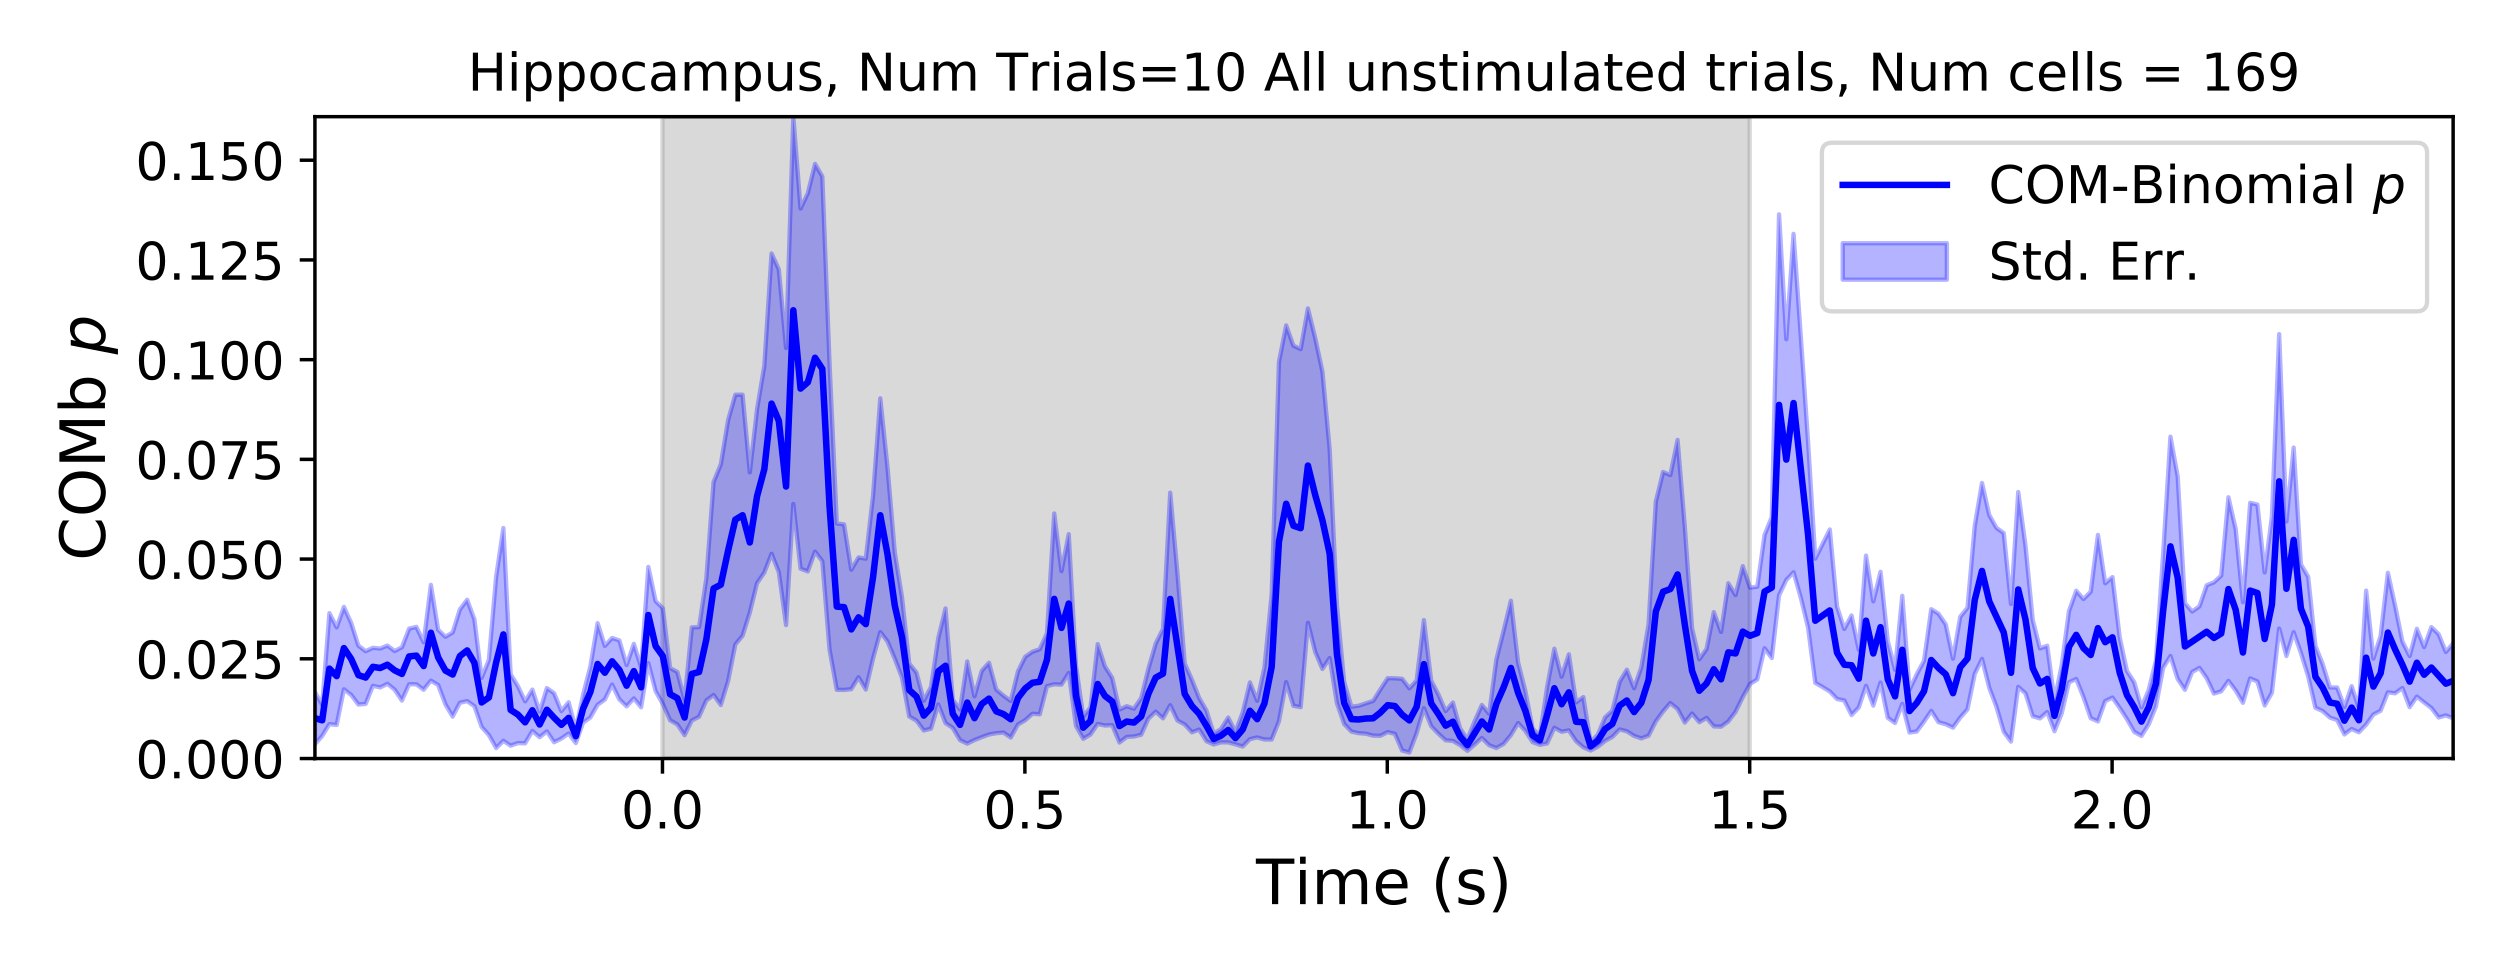 <?xml version="1.0" encoding="utf-8" standalone="no"?>
<!DOCTYPE svg PUBLIC "-//W3C//DTD SVG 1.1//EN"
  "http://www.w3.org/Graphics/SVG/1.1/DTD/svg11.dtd">
<!-- Created with matplotlib (https://matplotlib.org/) -->
<svg height="223.2pt" version="1.1" viewBox="0 0 576 223.2" width="576pt" xmlns="http://www.w3.org/2000/svg" xmlns:xlink="http://www.w3.org/1999/xlink">
 <defs>
  <style type="text/css">
*{stroke-linecap:butt;stroke-linejoin:round;}
  </style>
 </defs>
 <g id="figure_1">
  <g id="patch_1">
   <path d="M 0 223.2 
L 576 223.2 
L 576 0 
L 0 0 
z
" style="fill:#ffffff;"/>
  </g>
  <g id="axes_1">
   <g id="patch_2">
    <path d="M 72.56 174.76 
L 565.2 174.76 
L 565.2 26.88 
L 72.56 26.88 
z
" style="fill:#ffffff;"/>
   </g>
   <g id="PolyCollection_1">
    <defs>
     <path d="M 152.635 -48.44 
L 152.635 -196.32 
L 403.13 -196.32 
L 403.13 -48.44 
L 403.13 -48.44 
L 152.635 -48.44 
z
" id="mc215cdbb36" style="stroke:#808080;stroke-opacity:0.3;"/>
    </defs>
    <g clip-path="url(#p34d5d2aa9d)">
     <use style="fill:#808080;fill-opacity:0.3;stroke:#808080;stroke-opacity:0.3;" x="0" xlink:href="#mc215cdbb36" y="223.2"/>
    </g>
   </g>
   <g id="PolyCollection_2">
    <defs>
     <path d="M 72.56 -63.72 
L 72.56 -51.747 
L 74.23 -53.624 
L 75.9 -56.356 
L 77.57 -56.185 
L 79.24 -64.385 
L 80.91 -63.084 
L 82.58 -60.868 
L 84.25 -61.027 
L 85.92 -65.186 
L 87.59 -64.813 
L 89.26 -65.647 
L 90.93 -64.296 
L 92.6 -61.791 
L 94.27 -65.544 
L 95.94 -65.523 
L 97.609 -64.284 
L 99.279 -66.377 
L 100.949 -65.377 
L 102.619 -60.923 
L 104.289 -58.096 
L 105.959 -61.286 
L 107.629 -61.66 
L 109.299 -60.496 
L 110.969 -55.703 
L 112.639 -53.836 
L 114.309 -50.852 
L 115.979 -52.511 
L 117.649 -51.395 
L 119.319 -51.994 
L 120.989 -51.937 
L 122.659 -54.79 
L 124.329 -53.349 
L 125.999 -54.673 
L 127.669 -52.188 
L 129.339 -53.037 
L 131.009 -54.201 
L 132.679 -52.008 
L 134.349 -56.702 
L 136.019 -57.891 
L 137.689 -60.813 
L 139.359 -62.027 
L 141.029 -65.468 
L 142.699 -62.058 
L 144.369 -60.449 
L 146.039 -62.287 
L 147.708 -60.249 
L 149.378 -70.419 
L 151.048 -63.975 
L 152.718 -61.006 
L 154.388 -57.247 
L 156.058 -56.295 
L 157.728 -53.81 
L 159.398 -57.193 
L 161.068 -58.061 
L 162.738 -61.82 
L 164.408 -63.069 
L 166.078 -60.769 
L 167.748 -66.232 
L 169.418 -74.707 
L 171.088 -76.724 
L 172.758 -82.05 
L 174.428 -88.84 
L 176.098 -91.257 
L 177.768 -95.608 
L 179.438 -91.358 
L 181.108 -79.188 
L 182.778 -107.093 
L 184.448 -92.182 
L 186.118 -91.543 
L 187.788 -96.096 
L 189.458 -93.89 
L 191.128 -73.514 
L 192.798 -64.268 
L 194.468 -64.237 
L 196.137 -64.425 
L 197.807 -67.155 
L 199.477 -64.328 
L 201.147 -71.444 
L 202.817 -77.553 
L 204.487 -75.395 
L 206.157 -71.424 
L 207.827 -67.057 
L 209.497 -58.112 
L 211.167 -57.164 
L 212.837 -54.895 
L 214.507 -55.318 
L 216.177 -60.886 
L 217.847 -56.602 
L 219.517 -55.498 
L 221.187 -52.667 
L 222.857 -51.869 
L 224.527 -52.697 
L 226.197 -53.358 
L 227.867 -53.963 
L 229.537 -54.276 
L 231.207 -54.409 
L 232.877 -53.275 
L 234.547 -56.273 
L 236.217 -57.275 
L 237.887 -58.754 
L 239.557 -58.623 
L 241.227 -65.111 
L 242.897 -65.539 
L 244.567 -65.454 
L 246.236 -68.141 
L 247.906 -55.943 
L 249.576 -52.98 
L 251.246 -53.974 
L 252.916 -56.404 
L 254.586 -56.039 
L 256.256 -56.128 
L 257.926 -52.119 
L 259.596 -53.415 
L 261.266 -53.515 
L 262.936 -53.916 
L 264.606 -57.633 
L 266.276 -59.231 
L 267.946 -57.694 
L 269.616 -60.714 
L 271.286 -57.192 
L 272.956 -56.275 
L 274.626 -54.482 
L 276.296 -55.099 
L 277.966 -52.425 
L 279.636 -51.678 
L 281.306 -52.162 
L 282.976 -52.152 
L 284.646 -51.71 
L 286.316 -51.208 
L 287.986 -52.904 
L 289.656 -53.285 
L 291.326 -52.825 
L 292.996 -52.816 
L 294.665 -57.003 
L 296.335 -66.028 
L 298.005 -60.583 
L 299.675 -60.255 
L 301.345 -79.713 
L 303.015 -73.007 
L 304.685 -69.076 
L 306.355 -71.577 
L 308.025 -61.197 
L 309.695 -56.388 
L 311.365 -54.644 
L 313.035 -54.271 
L 314.705 -54.148 
L 316.375 -53.704 
L 318.045 -53.673 
L 319.715 -54.522 
L 321.385 -54.119 
L 323.055 -50.268 
L 324.725 -49.832 
L 326.395 -54.266 
L 328.065 -60.03 
L 329.735 -55.891 
L 331.405 -54.155 
L 333.075 -52.637 
L 334.745 -52.492 
L 336.415 -51.512 
L 338.085 -50.205 
L 339.755 -51.634 
L 341.425 -53.172 
L 343.095 -51.503 
L 344.764 -50.855 
L 346.434 -51.796 
L 348.104 -53.81 
L 349.774 -56.596 
L 351.444 -54.81 
L 353.114 -52.209 
L 354.784 -51.587 
L 356.454 -51.91 
L 358.124 -55.524 
L 359.794 -54.61 
L 361.464 -54.915 
L 363.134 -52.429 
L 364.804 -51.007 
L 366.474 -50.274 
L 368.144 -51.155 
L 369.814 -52.501 
L 371.484 -53.404 
L 373.154 -55.136 
L 374.824 -54.709 
L 376.494 -53.641 
L 378.164 -53.079 
L 379.834 -53.686 
L 381.504 -56.997 
L 383.174 -59.288 
L 384.844 -61.215 
L 386.514 -59.842 
L 388.184 -56.728 
L 389.854 -58.795 
L 391.524 -56.815 
L 393.193 -57.8 
L 394.863 -55.836 
L 396.533 -55.77 
L 398.203 -56.978 
L 399.873 -59.191 
L 401.543 -62.598 
L 403.213 -65.628 
L 404.883 -66.654 
L 406.553 -73.834 
L 408.223 -71.594 
L 409.893 -86.021 
L 411.563 -89.575 
L 413.233 -91.341 
L 414.903 -85.49 
L 416.573 -78.63 
L 418.243 -65.87 
L 419.913 -64.91 
L 421.583 -63.885 
L 423.253 -62.15 
L 424.923 -61.803 
L 426.593 -58.458 
L 428.263 -60.187 
L 429.933 -65.19 
L 431.603 -60.626 
L 433.273 -65.936 
L 434.943 -57.819 
L 436.613 -56.629 
L 438.283 -61.031 
L 439.953 -54.432 
L 441.623 -54.658 
L 443.292 -56.927 
L 444.962 -59.402 
L 446.632 -56.796 
L 448.302 -56.34 
L 449.972 -55.542 
L 451.642 -57.872 
L 453.312 -59.769 
L 454.982 -67.918 
L 456.652 -71.381 
L 458.322 -64.742 
L 459.992 -60.318 
L 461.662 -54.588 
L 463.332 -52.342 
L 465.002 -64.937 
L 466.672 -63.45 
L 468.342 -58.183 
L 470.012 -57.681 
L 471.682 -59.142 
L 473.352 -54.722 
L 475.022 -58.871 
L 476.692 -65.989 
L 478.362 -66.751 
L 480.032 -62.572 
L 481.702 -57.734 
L 483.372 -56.983 
L 485.042 -61.675 
L 486.712 -62.475 
L 488.382 -60.076 
L 490.052 -57.501 
L 491.721 -54.577 
L 493.391 -53.644 
L 495.061 -56.271 
L 496.731 -60.454 
L 498.401 -69.353 
L 500.071 -72.049 
L 501.741 -66.754 
L 503.411 -64.269 
L 505.081 -68.376 
L 506.751 -69.311 
L 508.421 -66.94 
L 510.091 -63.399 
L 511.761 -63.913 
L 513.431 -66.321 
L 515.101 -64.095 
L 516.771 -61.276 
L 518.441 -66.894 
L 520.111 -66.18 
L 521.781 -60.649 
L 523.451 -63.607 
L 525.121 -78.382 
L 526.791 -72.057 
L 528.461 -77.527 
L 530.131 -72.762 
L 531.801 -67.36 
L 533.471 -60.132 
L 535.141 -59.371 
L 536.811 -57.868 
L 538.481 -57.289 
L 540.151 -53.982 
L 541.82 -55.244 
L 543.49 -54.482 
L 545.16 -56.233 
L 546.83 -58.567 
L 548.5 -59.443 
L 550.17 -63.687 
L 551.84 -63.459 
L 553.51 -64.673 
L 555.18 -60.272 
L 556.85 -62.694 
L 558.52 -61.364 
L 560.19 -60.082 
L 561.86 -57.89 
L 563.53 -58.366 
L 565.2 -57.701 
L 565.2 -74.963 
L 565.2 -74.963 
L 563.53 -72.997 
L 561.86 -77.097 
L 560.19 -78.706 
L 558.52 -74.128 
L 556.85 -78.316 
L 555.18 -72.051 
L 553.51 -75.423 
L 551.84 -83.657 
L 550.17 -91.222 
L 548.5 -76.732 
L 546.83 -71.455 
L 545.16 -87.114 
L 543.49 -60.044 
L 541.82 -65.091 
L 540.151 -60.313 
L 538.481 -64.796 
L 536.811 -64.82 
L 535.141 -70.208 
L 533.471 -74.401 
L 531.801 -90.318 
L 530.131 -93.182 
L 528.461 -120.077 
L 526.791 -103.056 
L 525.121 -146.217 
L 523.451 -104.204 
L 521.781 -91.319 
L 520.111 -106.951 
L 518.441 -107.351 
L 516.771 -84.455 
L 515.101 -101.312 
L 513.431 -108.622 
L 511.761 -90.574 
L 510.091 -89.032 
L 508.421 -88.357 
L 506.751 -83.504 
L 505.081 -82.31 
L 503.411 -84.244 
L 501.741 -113.406 
L 500.071 -122.584 
L 498.401 -95.829 
L 496.731 -71.018 
L 495.061 -64.229 
L 493.391 -60.234 
L 491.721 -66.02 
L 490.052 -68.611 
L 488.382 -76.327 
L 486.712 -90.235 
L 485.042 -88.821 
L 483.372 -99.961 
L 481.702 -86.868 
L 480.032 -85.182 
L 478.362 -87.088 
L 476.692 -82.408 
L 475.022 -69.985 
L 473.352 -61.815 
L 471.682 -74.408 
L 470.012 -73.803 
L 468.342 -80.369 
L 466.672 -97.472 
L 465.002 -109.832 
L 463.332 -84.041 
L 461.662 -100.382 
L 459.992 -101.573 
L 458.322 -104.546 
L 456.652 -111.923 
L 454.982 -102.054 
L 453.312 -83.169 
L 451.642 -81.097 
L 449.972 -71.45 
L 448.302 -79.333 
L 446.632 -81.81 
L 444.962 -82.841 
L 443.292 -70.959 
L 441.623 -67.848 
L 439.953 -64.308 
L 438.283 -85.925 
L 436.613 -68.894 
L 434.943 -75.532 
L 433.273 -91.452 
L 431.603 -84.66 
L 429.933 -95.193 
L 428.263 -73.501 
L 426.593 -81.392 
L 424.923 -78.293 
L 423.253 -83.459 
L 421.583 -101.204 
L 419.913 -97.854 
L 418.243 -94.503 
L 416.573 -121.492 
L 414.903 -145.679 
L 413.233 -169.317 
L 411.563 -145.045 
L 409.893 -173.803 
L 408.223 -104.071 
L 406.553 -99.96 
L 404.883 -88.034 
L 403.213 -87.809 
L 401.543 -92.753 
L 399.873 -86.113 
L 398.203 -88.821 
L 396.533 -77.604 
L 394.863 -82.163 
L 393.193 -73.674 
L 391.524 -71.299 
L 389.854 -78.457 
L 388.184 -101.789 
L 386.514 -121.841 
L 384.844 -113.749 
L 383.174 -114.44 
L 381.504 -107.628 
L 379.834 -79.438 
L 378.164 -69.486 
L 376.494 -64.647 
L 374.824 -68.902 
L 373.154 -66.123 
L 371.484 -59.448 
L 369.814 -57.941 
L 368.144 -53.948 
L 366.474 -52.238 
L 364.804 -62.591 
L 363.134 -61.378 
L 361.464 -72.449 
L 359.794 -67.289 
L 358.124 -73.735 
L 356.454 -64.895 
L 354.784 -53.675 
L 353.114 -55.352 
L 351.444 -63.984 
L 349.774 -70.57 
L 348.104 -84.788 
L 346.434 -77.884 
L 344.764 -71.257 
L 343.095 -58.772 
L 341.425 -60.775 
L 339.755 -57.025 
L 338.085 -52.881 
L 336.415 -55.38 
L 334.745 -61.337 
L 333.075 -59.379 
L 331.405 -63.216 
L 329.735 -66.422 
L 328.065 -80.332 
L 326.395 -66.435 
L 324.725 -64.611 
L 323.055 -66.804 
L 321.385 -66.921 
L 319.715 -66.942 
L 318.045 -64.364 
L 316.375 -61.711 
L 314.705 -61.157 
L 313.035 -60.592 
L 311.365 -60.384 
L 309.695 -66.083 
L 308.025 -83.758 
L 306.355 -119.678 
L 304.685 -137.606 
L 303.015 -145.363 
L 301.345 -152.144 
L 299.675 -142.771 
L 298.005 -143.556 
L 296.335 -148.226 
L 294.665 -139.799 
L 292.996 -86.306 
L 291.326 -69.435 
L 289.656 -61.747 
L 287.986 -65.977 
L 286.316 -59.039 
L 284.646 -54.581 
L 282.976 -57.87 
L 281.306 -55.234 
L 279.636 -54.203 
L 277.966 -59.509 
L 276.296 -62.384 
L 274.626 -66.592 
L 272.956 -70.361 
L 271.286 -91.066 
L 269.616 -109.683 
L 267.946 -78.283 
L 266.276 -74.93 
L 264.606 -69.188 
L 262.936 -62.38 
L 261.266 -59.928 
L 259.596 -60.495 
L 257.926 -59.717 
L 256.256 -67.014 
L 254.586 -69.67 
L 252.916 -74.797 
L 251.246 -60.216 
L 249.576 -58.108 
L 247.906 -69.859 
L 246.236 -100.126 
L 244.567 -91.621 
L 242.897 -104.894 
L 241.227 -77.296 
L 239.557 -73.617 
L 237.887 -73.042 
L 236.217 -71.893 
L 234.547 -68.545 
L 232.877 -61.712 
L 231.207 -62.922 
L 229.537 -64.337 
L 227.867 -70.507 
L 226.197 -68.652 
L 224.527 -62.781 
L 222.857 -70.79 
L 221.187 -59.73 
L 219.517 -61.995 
L 217.847 -83.013 
L 216.177 -76.179 
L 214.507 -64.937 
L 212.837 -61.758 
L 211.167 -68.231 
L 209.497 -70.294 
L 207.827 -85.571 
L 206.157 -95.917 
L 204.487 -115.503 
L 202.817 -131.418 
L 201.147 -108.974 
L 199.477 -94.48 
L 197.807 -94.776 
L 196.137 -91.943 
L 194.468 -102.389 
L 192.798 -102.599 
L 191.128 -139.449 
L 189.458 -182.547 
L 187.788 -185.443 
L 186.118 -178.685 
L 184.448 -175.155 
L 182.778 -196.32 
L 181.108 -143.02 
L 179.438 -161.133 
L 177.768 -164.798 
L 176.098 -138.92 
L 174.428 -128.917 
L 172.758 -114.381 
L 171.088 -132.253 
L 169.418 -132.252 
L 167.748 -126.387 
L 166.078 -116.225 
L 164.408 -112.16 
L 162.738 -89.906 
L 161.068 -78.703 
L 159.398 -78.658 
L 157.728 -61.958 
L 156.058 -68.38 
L 154.388 -69.27 
L 152.718 -83.032 
L 151.048 -84.723 
L 149.378 -92.571 
L 147.708 -69.425 
L 146.039 -74.852 
L 144.369 -69.988 
L 142.699 -75.644 
L 141.029 -76.2 
L 139.359 -74.392 
L 137.689 -79.623 
L 136.019 -69.641 
L 134.349 -63.183 
L 132.679 -55.215 
L 131.009 -61.396 
L 129.339 -59.368 
L 127.669 -63.485 
L 125.999 -64.662 
L 124.329 -59.213 
L 122.659 -64.314 
L 120.989 -61.616 
L 119.319 -65.127 
L 117.649 -67.874 
L 115.979 -101.544 
L 114.309 -90.289 
L 112.639 -71.175 
L 110.969 -67.022 
L 109.299 -80.519 
L 107.629 -85.013 
L 105.959 -82.785 
L 104.289 -77.485 
L 102.619 -76.487 
L 100.949 -78.093 
L 99.279 -88.446 
L 97.609 -75.215 
L 95.94 -78.764 
L 94.27 -78.375 
L 92.6 -74.073 
L 90.93 -73.204 
L 89.26 -74.461 
L 87.59 -73.774 
L 85.92 -73.94 
L 84.25 -73.16 
L 82.58 -74.434 
L 80.91 -79.702 
L 79.24 -83.365 
L 77.57 -78.663 
L 75.9 -81.923 
L 74.23 -60.86 
L 72.56 -63.72 
z
" id="m8b4502c413" style="stroke:#0000ff;stroke-opacity:0.3;"/>
    </defs>
    <g clip-path="url(#p34d5d2aa9d)">
     <use style="fill:#0000ff;fill-opacity:0.3;stroke:#0000ff;stroke-opacity:0.3;" x="0" xlink:href="#m8b4502c413" y="223.2"/>
    </g>
   </g>
   <g id="matplotlib.axis_1">
    <g id="xtick_1">
     <g id="line2d_1">
      <defs>
       <path d="M 0 0 
L 0 3.5 
" id="m7066060efe" style="stroke:#000000;stroke-width:0.8;"/>
      </defs>
      <g>
       <use style="stroke:#000000;stroke-width:0.8;" x="152.635" xlink:href="#m7066060efe" y="174.76"/>
      </g>
     </g>
     <g id="text_1">
      <!-- 0.0 -->
      <defs>
       <path d="M 31.781 66.406 
Q 24.172 66.406 20.328 58.906 
Q 16.5 51.422 16.5 36.375 
Q 16.5 21.391 20.328 13.891 
Q 24.172 6.391 31.781 6.391 
Q 39.453 6.391 43.281 13.891 
Q 47.125 21.391 47.125 36.375 
Q 47.125 51.422 43.281 58.906 
Q 39.453 66.406 31.781 66.406 
z
M 31.781 74.219 
Q 44.047 74.219 50.516 64.516 
Q 56.984 54.828 56.984 36.375 
Q 56.984 17.969 50.516 8.266 
Q 44.047 -1.422 31.781 -1.422 
Q 19.531 -1.422 13.062 8.266 
Q 6.594 17.969 6.594 36.375 
Q 6.594 54.828 13.062 64.516 
Q 19.531 74.219 31.781 74.219 
z
" id="DejaVuSans-48"/>
       <path d="M 10.688 12.406 
L 21 12.406 
L 21 0 
L 10.688 0 
z
" id="DejaVuSans-46"/>
      </defs>
      <g transform="translate(143.093 190.878)scale(0.12 -0.12)">
       <use xlink:href="#DejaVuSans-48"/>
       <use x="63.623" xlink:href="#DejaVuSans-46"/>
       <use x="95.41" xlink:href="#DejaVuSans-48"/>
      </g>
     </g>
    </g>
    <g id="xtick_2">
     <g id="line2d_2">
      <g>
       <use style="stroke:#000000;stroke-width:0.8;" x="236.133" xlink:href="#m7066060efe" y="174.76"/>
      </g>
     </g>
     <g id="text_2">
      <!-- 0.5 -->
      <defs>
       <path d="M 10.797 72.906 
L 49.516 72.906 
L 49.516 64.594 
L 19.828 64.594 
L 19.828 46.734 
Q 21.969 47.469 24.109 47.828 
Q 26.266 48.188 28.422 48.188 
Q 40.625 48.188 47.75 41.5 
Q 54.891 34.812 54.891 23.391 
Q 54.891 11.625 47.562 5.094 
Q 40.234 -1.422 26.906 -1.422 
Q 22.312 -1.422 17.547 -0.641 
Q 12.797 0.141 7.719 1.703 
L 7.719 11.625 
Q 12.109 9.234 16.797 8.062 
Q 21.484 6.891 26.703 6.891 
Q 35.156 6.891 40.078 11.328 
Q 45.016 15.766 45.016 23.391 
Q 45.016 31 40.078 35.438 
Q 35.156 39.891 26.703 39.891 
Q 22.75 39.891 18.812 39.016 
Q 14.891 38.141 10.797 36.281 
z
" id="DejaVuSans-53"/>
      </defs>
      <g transform="translate(226.591 190.878)scale(0.12 -0.12)">
       <use xlink:href="#DejaVuSans-48"/>
       <use x="63.623" xlink:href="#DejaVuSans-46"/>
       <use x="95.41" xlink:href="#DejaVuSans-53"/>
      </g>
     </g>
    </g>
    <g id="xtick_3">
     <g id="line2d_3">
      <g>
       <use style="stroke:#000000;stroke-width:0.8;" x="319.631" xlink:href="#m7066060efe" y="174.76"/>
      </g>
     </g>
     <g id="text_3">
      <!-- 1.0 -->
      <defs>
       <path d="M 12.406 8.297 
L 28.516 8.297 
L 28.516 63.922 
L 10.984 60.406 
L 10.984 69.391 
L 28.422 72.906 
L 38.281 72.906 
L 38.281 8.297 
L 54.391 8.297 
L 54.391 0 
L 12.406 0 
z
" id="DejaVuSans-49"/>
      </defs>
      <g transform="translate(310.09 190.878)scale(0.12 -0.12)">
       <use xlink:href="#DejaVuSans-49"/>
       <use x="63.623" xlink:href="#DejaVuSans-46"/>
       <use x="95.41" xlink:href="#DejaVuSans-48"/>
      </g>
     </g>
    </g>
    <g id="xtick_4">
     <g id="line2d_4">
      <g>
       <use style="stroke:#000000;stroke-width:0.8;" x="403.13" xlink:href="#m7066060efe" y="174.76"/>
      </g>
     </g>
     <g id="text_4">
      <!-- 1.5 -->
      <g transform="translate(393.588 190.878)scale(0.12 -0.12)">
       <use xlink:href="#DejaVuSans-49"/>
       <use x="63.623" xlink:href="#DejaVuSans-46"/>
       <use x="95.41" xlink:href="#DejaVuSans-53"/>
      </g>
     </g>
    </g>
    <g id="xtick_5">
     <g id="line2d_5">
      <g>
       <use style="stroke:#000000;stroke-width:0.8;" x="486.628" xlink:href="#m7066060efe" y="174.76"/>
      </g>
     </g>
     <g id="text_5">
      <!-- 2.0 -->
      <defs>
       <path d="M 19.188 8.297 
L 53.609 8.297 
L 53.609 0 
L 7.328 0 
L 7.328 8.297 
Q 12.938 14.109 22.625 23.891 
Q 32.328 33.688 34.812 36.531 
Q 39.547 41.844 41.422 45.531 
Q 43.312 49.219 43.312 52.781 
Q 43.312 58.594 39.234 62.25 
Q 35.156 65.922 28.609 65.922 
Q 23.969 65.922 18.812 64.312 
Q 13.672 62.703 7.812 59.422 
L 7.812 69.391 
Q 13.766 71.781 18.938 73 
Q 24.125 74.219 28.422 74.219 
Q 39.75 74.219 46.484 68.547 
Q 53.219 62.891 53.219 53.422 
Q 53.219 48.922 51.531 44.891 
Q 49.859 40.875 45.406 35.406 
Q 44.188 33.984 37.641 27.219 
Q 31.109 20.453 19.188 8.297 
z
" id="DejaVuSans-50"/>
      </defs>
      <g transform="translate(477.086 190.878)scale(0.12 -0.12)">
       <use xlink:href="#DejaVuSans-50"/>
       <use x="63.623" xlink:href="#DejaVuSans-46"/>
       <use x="95.41" xlink:href="#DejaVuSans-48"/>
      </g>
     </g>
    </g>
    <g id="text_6">
     <!-- Time (s) -->
     <defs>
      <path d="M -0.297 72.906 
L 61.375 72.906 
L 61.375 64.594 
L 35.5 64.594 
L 35.5 0 
L 25.594 0 
L 25.594 64.594 
L -0.297 64.594 
z
" id="DejaVuSans-84"/>
      <path d="M 9.422 54.688 
L 18.406 54.688 
L 18.406 0 
L 9.422 0 
z
M 9.422 75.984 
L 18.406 75.984 
L 18.406 64.594 
L 9.422 64.594 
z
" id="DejaVuSans-105"/>
      <path d="M 52 44.188 
Q 55.375 50.25 60.062 53.125 
Q 64.75 56 71.094 56 
Q 79.641 56 84.281 50.016 
Q 88.922 44.047 88.922 33.016 
L 88.922 0 
L 79.891 0 
L 79.891 32.719 
Q 79.891 40.578 77.094 44.375 
Q 74.312 48.188 68.609 48.188 
Q 61.625 48.188 57.562 43.547 
Q 53.516 38.922 53.516 30.906 
L 53.516 0 
L 44.484 0 
L 44.484 32.719 
Q 44.484 40.625 41.703 44.406 
Q 38.922 48.188 33.109 48.188 
Q 26.219 48.188 22.156 43.531 
Q 18.109 38.875 18.109 30.906 
L 18.109 0 
L 9.078 0 
L 9.078 54.688 
L 18.109 54.688 
L 18.109 46.188 
Q 21.188 51.219 25.484 53.609 
Q 29.781 56 35.688 56 
Q 41.656 56 45.828 52.969 
Q 50 49.953 52 44.188 
z
" id="DejaVuSans-109"/>
      <path d="M 56.203 29.594 
L 56.203 25.203 
L 14.891 25.203 
Q 15.484 15.922 20.484 11.062 
Q 25.484 6.203 34.422 6.203 
Q 39.594 6.203 44.453 7.469 
Q 49.312 8.734 54.109 11.281 
L 54.109 2.781 
Q 49.266 0.734 44.188 -0.344 
Q 39.109 -1.422 33.891 -1.422 
Q 20.797 -1.422 13.156 6.188 
Q 5.516 13.812 5.516 26.812 
Q 5.516 40.234 12.766 48.109 
Q 20.016 56 32.328 56 
Q 43.359 56 49.781 48.891 
Q 56.203 41.797 56.203 29.594 
z
M 47.219 32.234 
Q 47.125 39.594 43.094 43.984 
Q 39.062 48.391 32.422 48.391 
Q 24.906 48.391 20.391 44.141 
Q 15.875 39.891 15.188 32.172 
z
" id="DejaVuSans-101"/>
      <path id="DejaVuSans-32"/>
      <path d="M 31 75.875 
Q 24.469 64.656 21.281 53.656 
Q 18.109 42.672 18.109 31.391 
Q 18.109 20.125 21.312 9.062 
Q 24.516 -2 31 -13.188 
L 23.188 -13.188 
Q 15.875 -1.703 12.234 9.375 
Q 8.594 20.453 8.594 31.391 
Q 8.594 42.281 12.203 53.312 
Q 15.828 64.359 23.188 75.875 
z
" id="DejaVuSans-40"/>
      <path d="M 44.281 53.078 
L 44.281 44.578 
Q 40.484 46.531 36.375 47.5 
Q 32.281 48.484 27.875 48.484 
Q 21.188 48.484 17.844 46.438 
Q 14.5 44.391 14.5 40.281 
Q 14.5 37.156 16.891 35.375 
Q 19.281 33.594 26.516 31.984 
L 29.594 31.297 
Q 39.156 29.25 43.188 25.516 
Q 47.219 21.781 47.219 15.094 
Q 47.219 7.469 41.188 3.016 
Q 35.156 -1.422 24.609 -1.422 
Q 20.219 -1.422 15.453 -0.562 
Q 10.688 0.297 5.422 2 
L 5.422 11.281 
Q 10.406 8.688 15.234 7.391 
Q 20.062 6.109 24.812 6.109 
Q 31.156 6.109 34.562 8.281 
Q 37.984 10.453 37.984 14.406 
Q 37.984 18.062 35.516 20.016 
Q 33.062 21.969 24.703 23.781 
L 21.578 24.516 
Q 13.234 26.266 9.516 29.906 
Q 5.812 33.547 5.812 39.891 
Q 5.812 47.609 11.281 51.797 
Q 16.75 56 26.812 56 
Q 31.781 56 36.172 55.266 
Q 40.578 54.547 44.281 53.078 
z
" id="DejaVuSans-115"/>
      <path d="M 8.016 75.875 
L 15.828 75.875 
Q 23.141 64.359 26.781 53.312 
Q 30.422 42.281 30.422 31.391 
Q 30.422 20.453 26.781 9.375 
Q 23.141 -1.703 15.828 -13.188 
L 8.016 -13.188 
Q 14.5 -2 17.703 9.062 
Q 20.906 20.125 20.906 31.391 
Q 20.906 42.672 17.703 53.656 
Q 14.5 64.656 8.016 75.875 
z
" id="DejaVuSans-41"/>
     </defs>
     <g transform="translate(289.385 208.315)scale(0.144 -0.144)">
      <use xlink:href="#DejaVuSans-84"/>
      <use x="61.037" xlink:href="#DejaVuSans-105"/>
      <use x="88.82" xlink:href="#DejaVuSans-109"/>
      <use x="186.232" xlink:href="#DejaVuSans-101"/>
      <use x="247.756" xlink:href="#DejaVuSans-32"/>
      <use x="279.543" xlink:href="#DejaVuSans-40"/>
      <use x="318.557" xlink:href="#DejaVuSans-115"/>
      <use x="370.656" xlink:href="#DejaVuSans-41"/>
     </g>
    </g>
   </g>
   <g id="matplotlib.axis_2">
    <g id="ytick_1">
     <g id="line2d_6">
      <defs>
       <path d="M 0 0 
L -3.5 0 
" id="m84f67f820f" style="stroke:#000000;stroke-width:0.8;"/>
      </defs>
      <g>
       <use style="stroke:#000000;stroke-width:0.8;" x="72.56" xlink:href="#m84f67f820f" y="174.76"/>
      </g>
     </g>
     <g id="text_7">
      <!-- 0.000 -->
      <g transform="translate(31.206 179.319)scale(0.12 -0.12)">
       <use xlink:href="#DejaVuSans-48"/>
       <use x="63.623" xlink:href="#DejaVuSans-46"/>
       <use x="95.41" xlink:href="#DejaVuSans-48"/>
       <use x="159.033" xlink:href="#DejaVuSans-48"/>
       <use x="222.656" xlink:href="#DejaVuSans-48"/>
      </g>
     </g>
    </g>
    <g id="ytick_2">
     <g id="line2d_7">
      <g>
       <use style="stroke:#000000;stroke-width:0.8;" x="72.56" xlink:href="#m84f67f820f" y="151.786"/>
      </g>
     </g>
     <g id="text_8">
      <!-- 0.025 -->
      <g transform="translate(31.206 156.345)scale(0.12 -0.12)">
       <use xlink:href="#DejaVuSans-48"/>
       <use x="63.623" xlink:href="#DejaVuSans-46"/>
       <use x="95.41" xlink:href="#DejaVuSans-48"/>
       <use x="159.033" xlink:href="#DejaVuSans-50"/>
       <use x="222.656" xlink:href="#DejaVuSans-53"/>
      </g>
     </g>
    </g>
    <g id="ytick_3">
     <g id="line2d_8">
      <g>
       <use style="stroke:#000000;stroke-width:0.8;" x="72.56" xlink:href="#m84f67f820f" y="128.812"/>
      </g>
     </g>
     <g id="text_9">
      <!-- 0.050 -->
      <g transform="translate(31.206 133.371)scale(0.12 -0.12)">
       <use xlink:href="#DejaVuSans-48"/>
       <use x="63.623" xlink:href="#DejaVuSans-46"/>
       <use x="95.41" xlink:href="#DejaVuSans-48"/>
       <use x="159.033" xlink:href="#DejaVuSans-53"/>
       <use x="222.656" xlink:href="#DejaVuSans-48"/>
      </g>
     </g>
    </g>
    <g id="ytick_4">
     <g id="line2d_9">
      <g>
       <use style="stroke:#000000;stroke-width:0.8;" x="72.56" xlink:href="#m84f67f820f" y="105.838"/>
      </g>
     </g>
     <g id="text_10">
      <!-- 0.075 -->
      <defs>
       <path d="M 8.203 72.906 
L 55.078 72.906 
L 55.078 68.703 
L 28.609 0 
L 18.312 0 
L 43.219 64.594 
L 8.203 64.594 
z
" id="DejaVuSans-55"/>
      </defs>
      <g transform="translate(31.206 110.397)scale(0.12 -0.12)">
       <use xlink:href="#DejaVuSans-48"/>
       <use x="63.623" xlink:href="#DejaVuSans-46"/>
       <use x="95.41" xlink:href="#DejaVuSans-48"/>
       <use x="159.033" xlink:href="#DejaVuSans-55"/>
       <use x="222.656" xlink:href="#DejaVuSans-53"/>
      </g>
     </g>
    </g>
    <g id="ytick_5">
     <g id="line2d_10">
      <g>
       <use style="stroke:#000000;stroke-width:0.8;" x="72.56" xlink:href="#m84f67f820f" y="82.864"/>
      </g>
     </g>
     <g id="text_11">
      <!-- 0.100 -->
      <g transform="translate(31.206 87.423)scale(0.12 -0.12)">
       <use xlink:href="#DejaVuSans-48"/>
       <use x="63.623" xlink:href="#DejaVuSans-46"/>
       <use x="95.41" xlink:href="#DejaVuSans-49"/>
       <use x="159.033" xlink:href="#DejaVuSans-48"/>
       <use x="222.656" xlink:href="#DejaVuSans-48"/>
      </g>
     </g>
    </g>
    <g id="ytick_6">
     <g id="line2d_11">
      <g>
       <use style="stroke:#000000;stroke-width:0.8;" x="72.56" xlink:href="#m84f67f820f" y="59.89"/>
      </g>
     </g>
     <g id="text_12">
      <!-- 0.125 -->
      <g transform="translate(31.206 64.449)scale(0.12 -0.12)">
       <use xlink:href="#DejaVuSans-48"/>
       <use x="63.623" xlink:href="#DejaVuSans-46"/>
       <use x="95.41" xlink:href="#DejaVuSans-49"/>
       <use x="159.033" xlink:href="#DejaVuSans-50"/>
       <use x="222.656" xlink:href="#DejaVuSans-53"/>
      </g>
     </g>
    </g>
    <g id="ytick_7">
     <g id="line2d_12">
      <g>
       <use style="stroke:#000000;stroke-width:0.8;" x="72.56" xlink:href="#m84f67f820f" y="36.915"/>
      </g>
     </g>
     <g id="text_13">
      <!-- 0.150 -->
      <g transform="translate(31.206 41.475)scale(0.12 -0.12)">
       <use xlink:href="#DejaVuSans-48"/>
       <use x="63.623" xlink:href="#DejaVuSans-46"/>
       <use x="95.41" xlink:href="#DejaVuSans-49"/>
       <use x="159.033" xlink:href="#DejaVuSans-53"/>
       <use x="222.656" xlink:href="#DejaVuSans-48"/>
      </g>
     </g>
    </g>
    <g id="text_14">
     <!-- COMb $p$ -->
     <defs>
      <path d="M 64.406 67.281 
L 64.406 56.891 
Q 59.422 61.531 53.781 63.812 
Q 48.141 66.109 41.797 66.109 
Q 29.297 66.109 22.656 58.469 
Q 16.016 50.828 16.016 36.375 
Q 16.016 21.969 22.656 14.328 
Q 29.297 6.688 41.797 6.688 
Q 48.141 6.688 53.781 8.984 
Q 59.422 11.281 64.406 15.922 
L 64.406 5.609 
Q 59.234 2.094 53.438 0.328 
Q 47.656 -1.422 41.219 -1.422 
Q 24.656 -1.422 15.125 8.703 
Q 5.609 18.844 5.609 36.375 
Q 5.609 53.953 15.125 64.078 
Q 24.656 74.219 41.219 74.219 
Q 47.75 74.219 53.531 72.484 
Q 59.328 70.75 64.406 67.281 
z
" id="DejaVuSans-67"/>
      <path d="M 39.406 66.219 
Q 28.656 66.219 22.328 58.203 
Q 16.016 50.203 16.016 36.375 
Q 16.016 22.609 22.328 14.594 
Q 28.656 6.594 39.406 6.594 
Q 50.141 6.594 56.422 14.594 
Q 62.703 22.609 62.703 36.375 
Q 62.703 50.203 56.422 58.203 
Q 50.141 66.219 39.406 66.219 
z
M 39.406 74.219 
Q 54.734 74.219 63.906 63.938 
Q 73.094 53.656 73.094 36.375 
Q 73.094 19.141 63.906 8.859 
Q 54.734 -1.422 39.406 -1.422 
Q 24.031 -1.422 14.812 8.828 
Q 5.609 19.094 5.609 36.375 
Q 5.609 53.656 14.812 63.938 
Q 24.031 74.219 39.406 74.219 
z
" id="DejaVuSans-79"/>
      <path d="M 9.812 72.906 
L 24.516 72.906 
L 43.109 23.297 
L 61.812 72.906 
L 76.516 72.906 
L 76.516 0 
L 66.891 0 
L 66.891 64.016 
L 48.094 14.016 
L 38.188 14.016 
L 19.391 64.016 
L 19.391 0 
L 9.812 0 
z
" id="DejaVuSans-77"/>
      <path d="M 48.688 27.297 
Q 48.688 37.203 44.609 42.844 
Q 40.531 48.484 33.406 48.484 
Q 26.266 48.484 22.188 42.844 
Q 18.109 37.203 18.109 27.297 
Q 18.109 17.391 22.188 11.75 
Q 26.266 6.109 33.406 6.109 
Q 40.531 6.109 44.609 11.75 
Q 48.688 17.391 48.688 27.297 
z
M 18.109 46.391 
Q 20.953 51.266 25.266 53.625 
Q 29.594 56 35.594 56 
Q 45.562 56 51.781 48.094 
Q 58.016 40.188 58.016 27.297 
Q 58.016 14.406 51.781 6.484 
Q 45.562 -1.422 35.594 -1.422 
Q 29.594 -1.422 25.266 0.953 
Q 20.953 3.328 18.109 8.203 
L 18.109 0 
L 9.078 0 
L 9.078 75.984 
L 18.109 75.984 
z
" id="DejaVuSans-98"/>
      <path d="M 49.609 33.688 
Q 49.609 40.875 46.484 44.672 
Q 43.359 48.484 37.5 48.484 
Q 33.5 48.484 29.859 46.438 
Q 26.219 44.391 23.391 40.484 
Q 20.609 36.625 18.938 31.156 
Q 17.281 25.688 17.281 20.312 
Q 17.281 13.484 20.406 9.797 
Q 23.531 6.109 29.297 6.109 
Q 33.547 6.109 37.188 8.109 
Q 40.828 10.109 43.406 13.922 
Q 46.188 17.922 47.891 23.344 
Q 49.609 28.766 49.609 33.688 
z
M 21.781 46.391 
Q 25.391 51.125 30.297 53.562 
Q 35.203 56 41.219 56 
Q 49.609 56 54.25 50.5 
Q 58.891 45.016 58.891 35.109 
Q 58.891 27 56 19.656 
Q 53.125 12.312 47.703 6.5 
Q 44.094 2.641 39.547 0.609 
Q 35.016 -1.422 29.984 -1.422 
Q 24.172 -1.422 20.219 1 
Q 16.266 3.422 14.312 8.203 
L 8.688 -20.797 
L -0.297 -20.797 
L 14.406 54.688 
L 23.391 54.688 
z
" id="DejaVuSans-Oblique-112"/>
     </defs>
     <g transform="translate(24.182 129.188)rotate(-90)scale(0.144 -0.144)">
      <use transform="translate(0 0.016)" xlink:href="#DejaVuSans-67"/>
      <use transform="translate(69.824 0.016)" xlink:href="#DejaVuSans-79"/>
      <use transform="translate(148.535 0.016)" xlink:href="#DejaVuSans-77"/>
      <use transform="translate(234.814 0.016)" xlink:href="#DejaVuSans-98"/>
      <use transform="translate(298.291 0.016)" xlink:href="#DejaVuSans-32"/>
      <use transform="translate(330.078 0.016)" xlink:href="#DejaVuSans-Oblique-112"/>
     </g>
    </g>
   </g>
   <g id="line2d_13">
    <path clip-path="url(#p34d5d2aa9d)" d="M 72.56 165.467 
L 74.23 165.958 
L 75.9 154.061 
L 77.57 155.776 
L 79.24 149.325 
L 80.91 151.807 
L 82.58 155.549 
L 84.25 156.106 
L 85.92 153.637 
L 87.59 153.907 
L 89.26 153.146 
L 90.93 154.45 
L 92.6 155.268 
L 94.27 151.241 
L 95.94 151.057 
L 97.609 153.451 
L 99.279 145.788 
L 100.949 151.465 
L 102.619 154.495 
L 104.289 155.41 
L 105.959 151.165 
L 107.629 149.864 
L 109.299 152.693 
L 110.969 161.837 
L 112.639 160.694 
L 114.309 152.629 
L 115.979 146.173 
L 117.649 163.566 
L 119.319 164.639 
L 120.989 166.424 
L 122.659 163.648 
L 124.329 166.919 
L 125.999 163.532 
L 127.669 165.363 
L 129.339 166.998 
L 131.009 165.401 
L 132.679 169.589 
L 134.349 163.257 
L 136.019 159.434 
L 137.689 152.982 
L 139.359 154.99 
L 141.029 152.366 
L 142.699 154.349 
L 144.369 157.982 
L 146.039 154.631 
L 147.708 158.363 
L 149.378 141.705 
L 151.048 148.851 
L 152.718 151.181 
L 154.388 159.942 
L 156.058 160.863 
L 157.728 165.316 
L 159.398 155.274 
L 161.068 154.818 
L 162.738 147.337 
L 164.408 135.585 
L 166.078 134.703 
L 167.748 126.891 
L 169.418 119.721 
L 171.088 118.712 
L 172.758 124.984 
L 174.428 114.321 
L 176.098 108.112 
L 177.768 92.997 
L 179.438 96.955 
L 181.108 112.096 
L 182.778 71.494 
L 184.448 89.531 
L 186.118 88.086 
L 187.788 82.431 
L 189.458 84.981 
L 191.128 116.718 
L 192.798 139.767 
L 194.468 139.887 
L 196.137 145.016 
L 197.807 142.235 
L 199.477 143.796 
L 201.147 132.991 
L 202.817 118.715 
L 204.487 127.751 
L 206.157 139.53 
L 207.827 146.886 
L 209.497 158.997 
L 211.167 160.503 
L 212.837 164.874 
L 214.507 163.073 
L 216.177 154.668 
L 217.847 153.393 
L 219.517 164.453 
L 221.187 167.001 
L 222.857 161.87 
L 224.527 165.461 
L 226.197 162.195 
L 227.867 160.965 
L 229.537 163.894 
L 231.207 164.534 
L 232.877 165.707 
L 234.547 160.791 
L 236.217 158.616 
L 237.887 157.302 
L 239.557 157.08 
L 241.227 151.997 
L 242.897 137.984 
L 244.567 144.663 
L 246.236 139.067 
L 247.906 160.299 
L 249.576 167.656 
L 251.246 166.105 
L 252.916 157.6 
L 254.586 160.346 
L 256.256 161.629 
L 257.926 167.282 
L 259.596 166.245 
L 261.266 166.478 
L 262.936 165.052 
L 264.606 159.79 
L 266.276 156.12 
L 267.946 155.212 
L 269.616 138.001 
L 272.956 159.882 
L 274.626 162.663 
L 276.296 164.459 
L 277.966 167.233 
L 279.636 170.26 
L 281.306 169.502 
L 282.976 168.189 
L 284.646 170.055 
L 286.316 168.076 
L 287.986 163.759 
L 289.656 165.684 
L 291.326 162.07 
L 292.996 153.639 
L 294.665 124.799 
L 296.335 116.073 
L 298.005 121.131 
L 299.675 121.687 
L 301.345 107.272 
L 303.015 114.015 
L 304.685 119.859 
L 306.355 127.573 
L 308.025 150.723 
L 309.695 161.964 
L 311.365 165.686 
L 313.035 165.769 
L 314.705 165.548 
L 316.375 165.492 
L 318.045 164.181 
L 319.715 162.468 
L 321.385 162.68 
L 323.055 164.664 
L 324.725 165.978 
L 326.395 162.849 
L 328.065 153.019 
L 329.735 162.043 
L 331.405 164.514 
L 333.075 167.192 
L 334.745 166.285 
L 336.415 169.754 
L 338.085 171.657 
L 341.425 166.227 
L 343.095 168.062 
L 344.764 162.144 
L 346.434 158.36 
L 348.104 153.901 
L 349.774 159.617 
L 351.444 163.803 
L 353.114 169.42 
L 354.784 170.569 
L 356.454 164.798 
L 358.124 158.57 
L 359.794 162.251 
L 361.464 159.518 
L 363.134 166.296 
L 364.804 166.401 
L 366.474 171.944 
L 368.144 170.649 
L 369.814 167.979 
L 371.484 166.774 
L 373.154 162.571 
L 374.824 161.394 
L 376.494 164.056 
L 378.164 161.917 
L 379.834 156.638 
L 381.504 140.887 
L 383.174 136.336 
L 384.844 135.718 
L 386.514 132.358 
L 388.184 143.942 
L 389.854 154.574 
L 391.524 159.143 
L 393.193 157.463 
L 394.863 154.201 
L 396.533 156.513 
L 398.203 150.3 
L 399.873 150.548 
L 401.543 145.524 
L 403.213 146.482 
L 404.883 145.856 
L 406.553 136.303 
L 408.223 135.367 
L 409.893 93.288 
L 411.563 105.89 
L 413.233 92.871 
L 416.573 123.139 
L 418.243 143.014 
L 421.583 140.656 
L 423.253 150.396 
L 424.923 153.152 
L 426.593 153.275 
L 428.263 156.356 
L 429.933 143.009 
L 431.603 150.557 
L 433.273 144.506 
L 434.943 156.525 
L 436.613 160.439 
L 438.283 149.722 
L 439.953 163.83 
L 441.623 161.947 
L 443.292 159.257 
L 444.962 152.078 
L 446.632 153.897 
L 448.302 155.364 
L 449.972 159.704 
L 451.642 153.716 
L 453.312 151.731 
L 454.982 138.214 
L 456.652 131.548 
L 458.322 138.556 
L 461.662 145.715 
L 463.332 155.008 
L 465.002 135.816 
L 466.672 142.739 
L 468.342 153.924 
L 470.012 157.458 
L 471.682 156.425 
L 473.352 164.932 
L 475.022 158.772 
L 476.692 149.002 
L 478.362 146.28 
L 480.032 149.323 
L 481.702 150.899 
L 483.372 144.728 
L 485.042 147.952 
L 486.712 146.845 
L 488.382 154.999 
L 490.052 160.144 
L 491.721 162.901 
L 493.391 166.261 
L 495.061 162.95 
L 496.731 157.464 
L 498.401 140.609 
L 500.071 125.884 
L 501.741 133.12 
L 503.411 148.944 
L 508.421 145.551 
L 510.091 146.985 
L 511.761 145.957 
L 513.431 135.729 
L 515.101 140.496 
L 516.771 150.335 
L 518.441 136.078 
L 520.111 136.635 
L 521.781 147.216 
L 523.451 139.295 
L 525.121 110.9 
L 526.791 135.644 
L 528.461 124.398 
L 530.131 140.228 
L 531.801 144.361 
L 533.471 155.933 
L 535.141 158.41 
L 536.811 161.856 
L 538.481 162.157 
L 540.151 166.052 
L 541.82 163.033 
L 543.49 165.937 
L 545.16 151.526 
L 546.83 158.189 
L 548.5 155.112 
L 550.17 145.745 
L 551.84 149.642 
L 553.51 153.152 
L 555.18 157.039 
L 556.85 152.695 
L 558.52 155.454 
L 560.19 153.806 
L 563.53 157.518 
L 565.2 156.868 
L 565.2 156.868 
" style="fill:none;stroke:#0000ff;stroke-linecap:square;stroke-width:1.5;"/>
   </g>
   <g id="patch_3">
    <path d="M 72.56 174.76 
L 72.56 26.88 
" style="fill:none;stroke:#000000;stroke-linecap:square;stroke-linejoin:miter;stroke-width:0.8;"/>
   </g>
   <g id="patch_4">
    <path d="M 565.2 174.76 
L 565.2 26.88 
" style="fill:none;stroke:#000000;stroke-linecap:square;stroke-linejoin:miter;stroke-width:0.8;"/>
   </g>
   <g id="patch_5">
    <path d="M 72.56 174.76 
L 565.2 174.76 
" style="fill:none;stroke:#000000;stroke-linecap:square;stroke-linejoin:miter;stroke-width:0.8;"/>
   </g>
   <g id="patch_6">
    <path d="M 72.56 26.88 
L 565.2 26.88 
" style="fill:none;stroke:#000000;stroke-linecap:square;stroke-linejoin:miter;stroke-width:0.8;"/>
   </g>
   <g id="text_15">
    <!-- Hippocampus, Num Trials=10 All unstimulated trials, Num cells = 169 -->
    <defs>
     <path d="M 9.812 72.906 
L 19.672 72.906 
L 19.672 43.016 
L 55.516 43.016 
L 55.516 72.906 
L 65.375 72.906 
L 65.375 0 
L 55.516 0 
L 55.516 34.719 
L 19.672 34.719 
L 19.672 0 
L 9.812 0 
z
" id="DejaVuSans-72"/>
     <path d="M 18.109 8.203 
L 18.109 -20.797 
L 9.078 -20.797 
L 9.078 54.688 
L 18.109 54.688 
L 18.109 46.391 
Q 20.953 51.266 25.266 53.625 
Q 29.594 56 35.594 56 
Q 45.562 56 51.781 48.094 
Q 58.016 40.188 58.016 27.297 
Q 58.016 14.406 51.781 6.484 
Q 45.562 -1.422 35.594 -1.422 
Q 29.594 -1.422 25.266 0.953 
Q 20.953 3.328 18.109 8.203 
z
M 48.688 27.297 
Q 48.688 37.203 44.609 42.844 
Q 40.531 48.484 33.406 48.484 
Q 26.266 48.484 22.188 42.844 
Q 18.109 37.203 18.109 27.297 
Q 18.109 17.391 22.188 11.75 
Q 26.266 6.109 33.406 6.109 
Q 40.531 6.109 44.609 11.75 
Q 48.688 17.391 48.688 27.297 
z
" id="DejaVuSans-112"/>
     <path d="M 30.609 48.391 
Q 23.391 48.391 19.188 42.75 
Q 14.984 37.109 14.984 27.297 
Q 14.984 17.484 19.156 11.844 
Q 23.344 6.203 30.609 6.203 
Q 37.797 6.203 41.984 11.859 
Q 46.188 17.531 46.188 27.297 
Q 46.188 37.016 41.984 42.703 
Q 37.797 48.391 30.609 48.391 
z
M 30.609 56 
Q 42.328 56 49.016 48.375 
Q 55.719 40.766 55.719 27.297 
Q 55.719 13.875 49.016 6.219 
Q 42.328 -1.422 30.609 -1.422 
Q 18.844 -1.422 12.172 6.219 
Q 5.516 13.875 5.516 27.297 
Q 5.516 40.766 12.172 48.375 
Q 18.844 56 30.609 56 
z
" id="DejaVuSans-111"/>
     <path d="M 48.781 52.594 
L 48.781 44.188 
Q 44.969 46.297 41.141 47.344 
Q 37.312 48.391 33.406 48.391 
Q 24.656 48.391 19.812 42.844 
Q 14.984 37.312 14.984 27.297 
Q 14.984 17.281 19.812 11.734 
Q 24.656 6.203 33.406 6.203 
Q 37.312 6.203 41.141 7.25 
Q 44.969 8.297 48.781 10.406 
L 48.781 2.094 
Q 45.016 0.344 40.984 -0.531 
Q 36.969 -1.422 32.422 -1.422 
Q 20.062 -1.422 12.781 6.344 
Q 5.516 14.109 5.516 27.297 
Q 5.516 40.672 12.859 48.328 
Q 20.219 56 33.016 56 
Q 37.156 56 41.109 55.141 
Q 45.062 54.297 48.781 52.594 
z
" id="DejaVuSans-99"/>
     <path d="M 34.281 27.484 
Q 23.391 27.484 19.188 25 
Q 14.984 22.516 14.984 16.5 
Q 14.984 11.719 18.141 8.906 
Q 21.297 6.109 26.703 6.109 
Q 34.188 6.109 38.703 11.406 
Q 43.219 16.703 43.219 25.484 
L 43.219 27.484 
z
M 52.203 31.203 
L 52.203 0 
L 43.219 0 
L 43.219 8.297 
Q 40.141 3.328 35.547 0.953 
Q 30.953 -1.422 24.312 -1.422 
Q 15.922 -1.422 10.953 3.297 
Q 6 8.016 6 15.922 
Q 6 25.141 12.172 29.828 
Q 18.359 34.516 30.609 34.516 
L 43.219 34.516 
L 43.219 35.406 
Q 43.219 41.609 39.141 45 
Q 35.062 48.391 27.688 48.391 
Q 23 48.391 18.547 47.266 
Q 14.109 46.141 10.016 43.891 
L 10.016 52.203 
Q 14.938 54.109 19.578 55.047 
Q 24.219 56 28.609 56 
Q 40.484 56 46.344 49.844 
Q 52.203 43.703 52.203 31.203 
z
" id="DejaVuSans-97"/>
     <path d="M 8.5 21.578 
L 8.5 54.688 
L 17.484 54.688 
L 17.484 21.922 
Q 17.484 14.156 20.5 10.266 
Q 23.531 6.391 29.594 6.391 
Q 36.859 6.391 41.078 11.031 
Q 45.312 15.672 45.312 23.688 
L 45.312 54.688 
L 54.297 54.688 
L 54.297 0 
L 45.312 0 
L 45.312 8.406 
Q 42.047 3.422 37.719 1 
Q 33.406 -1.422 27.688 -1.422 
Q 18.266 -1.422 13.375 4.438 
Q 8.5 10.297 8.5 21.578 
z
M 31.109 56 
z
" id="DejaVuSans-117"/>
     <path d="M 11.719 12.406 
L 22.016 12.406 
L 22.016 4 
L 14.016 -11.625 
L 7.719 -11.625 
L 11.719 4 
z
" id="DejaVuSans-44"/>
     <path d="M 9.812 72.906 
L 23.094 72.906 
L 55.422 11.922 
L 55.422 72.906 
L 64.984 72.906 
L 64.984 0 
L 51.703 0 
L 19.391 60.984 
L 19.391 0 
L 9.812 0 
z
" id="DejaVuSans-78"/>
     <path d="M 41.109 46.297 
Q 39.594 47.172 37.812 47.578 
Q 36.031 48 33.891 48 
Q 26.266 48 22.188 43.047 
Q 18.109 38.094 18.109 28.812 
L 18.109 0 
L 9.078 0 
L 9.078 54.688 
L 18.109 54.688 
L 18.109 46.188 
Q 20.953 51.172 25.484 53.578 
Q 30.031 56 36.531 56 
Q 37.453 56 38.578 55.875 
Q 39.703 55.766 41.062 55.516 
z
" id="DejaVuSans-114"/>
     <path d="M 9.422 75.984 
L 18.406 75.984 
L 18.406 0 
L 9.422 0 
z
" id="DejaVuSans-108"/>
     <path d="M 10.594 45.406 
L 73.188 45.406 
L 73.188 37.203 
L 10.594 37.203 
z
M 10.594 25.484 
L 73.188 25.484 
L 73.188 17.188 
L 10.594 17.188 
z
" id="DejaVuSans-61"/>
     <path d="M 34.188 63.188 
L 20.797 26.906 
L 47.609 26.906 
z
M 28.609 72.906 
L 39.797 72.906 
L 67.578 0 
L 57.328 0 
L 50.688 18.703 
L 17.828 18.703 
L 11.188 0 
L 0.781 0 
z
" id="DejaVuSans-65"/>
     <path d="M 54.891 33.016 
L 54.891 0 
L 45.906 0 
L 45.906 32.719 
Q 45.906 40.484 42.875 44.328 
Q 39.844 48.188 33.797 48.188 
Q 26.516 48.188 22.312 43.547 
Q 18.109 38.922 18.109 30.906 
L 18.109 0 
L 9.078 0 
L 9.078 54.688 
L 18.109 54.688 
L 18.109 46.188 
Q 21.344 51.125 25.703 53.562 
Q 30.078 56 35.797 56 
Q 45.219 56 50.047 50.172 
Q 54.891 44.344 54.891 33.016 
z
" id="DejaVuSans-110"/>
     <path d="M 18.312 70.219 
L 18.312 54.688 
L 36.812 54.688 
L 36.812 47.703 
L 18.312 47.703 
L 18.312 18.016 
Q 18.312 11.328 20.141 9.422 
Q 21.969 7.516 27.594 7.516 
L 36.812 7.516 
L 36.812 0 
L 27.594 0 
Q 17.188 0 13.234 3.875 
Q 9.281 7.766 9.281 18.016 
L 9.281 47.703 
L 2.688 47.703 
L 2.688 54.688 
L 9.281 54.688 
L 9.281 70.219 
z
" id="DejaVuSans-116"/>
     <path d="M 45.406 46.391 
L 45.406 75.984 
L 54.391 75.984 
L 54.391 0 
L 45.406 0 
L 45.406 8.203 
Q 42.578 3.328 38.25 0.953 
Q 33.938 -1.422 27.875 -1.422 
Q 17.969 -1.422 11.734 6.484 
Q 5.516 14.406 5.516 27.297 
Q 5.516 40.188 11.734 48.094 
Q 17.969 56 27.875 56 
Q 33.938 56 38.25 53.625 
Q 42.578 51.266 45.406 46.391 
z
M 14.797 27.297 
Q 14.797 17.391 18.875 11.75 
Q 22.953 6.109 30.078 6.109 
Q 37.203 6.109 41.297 11.75 
Q 45.406 17.391 45.406 27.297 
Q 45.406 37.203 41.297 42.844 
Q 37.203 48.484 30.078 48.484 
Q 22.953 48.484 18.875 42.844 
Q 14.797 37.203 14.797 27.297 
z
" id="DejaVuSans-100"/>
     <path d="M 33.016 40.375 
Q 26.375 40.375 22.484 35.828 
Q 18.609 31.297 18.609 23.391 
Q 18.609 15.531 22.484 10.953 
Q 26.375 6.391 33.016 6.391 
Q 39.656 6.391 43.531 10.953 
Q 47.406 15.531 47.406 23.391 
Q 47.406 31.297 43.531 35.828 
Q 39.656 40.375 33.016 40.375 
z
M 52.594 71.297 
L 52.594 62.312 
Q 48.875 64.062 45.094 64.984 
Q 41.312 65.922 37.594 65.922 
Q 27.828 65.922 22.672 59.328 
Q 17.531 52.734 16.797 39.406 
Q 19.672 43.656 24.016 45.922 
Q 28.375 48.188 33.594 48.188 
Q 44.578 48.188 50.953 41.516 
Q 57.328 34.859 57.328 23.391 
Q 57.328 12.156 50.688 5.359 
Q 44.047 -1.422 33.016 -1.422 
Q 20.359 -1.422 13.672 8.266 
Q 6.984 17.969 6.984 36.375 
Q 6.984 53.656 15.188 63.938 
Q 23.391 74.219 37.203 74.219 
Q 40.922 74.219 44.703 73.484 
Q 48.484 72.75 52.594 71.297 
z
" id="DejaVuSans-54"/>
     <path d="M 10.984 1.516 
L 10.984 10.5 
Q 14.703 8.734 18.5 7.812 
Q 22.312 6.891 25.984 6.891 
Q 35.75 6.891 40.891 13.453 
Q 46.047 20.016 46.781 33.406 
Q 43.953 29.203 39.594 26.953 
Q 35.25 24.703 29.984 24.703 
Q 19.047 24.703 12.672 31.312 
Q 6.297 37.938 6.297 49.422 
Q 6.297 60.641 12.938 67.422 
Q 19.578 74.219 30.609 74.219 
Q 43.266 74.219 49.922 64.516 
Q 56.594 54.828 56.594 36.375 
Q 56.594 19.141 48.406 8.859 
Q 40.234 -1.422 26.422 -1.422 
Q 22.703 -1.422 18.891 -0.688 
Q 15.094 0.047 10.984 1.516 
z
M 30.609 32.422 
Q 37.25 32.422 41.125 36.953 
Q 45.016 41.5 45.016 49.422 
Q 45.016 57.281 41.125 61.844 
Q 37.25 66.406 30.609 66.406 
Q 23.969 66.406 20.094 61.844 
Q 16.219 57.281 16.219 49.422 
Q 16.219 41.5 20.094 36.953 
Q 23.969 32.422 30.609 32.422 
z
" id="DejaVuSans-57"/>
    </defs>
    <g transform="translate(107.773 20.88)scale(0.12 -0.12)">
     <use xlink:href="#DejaVuSans-72"/>
     <use x="75.195" xlink:href="#DejaVuSans-105"/>
     <use x="102.979" xlink:href="#DejaVuSans-112"/>
     <use x="166.455" xlink:href="#DejaVuSans-112"/>
     <use x="229.932" xlink:href="#DejaVuSans-111"/>
     <use x="291.113" xlink:href="#DejaVuSans-99"/>
     <use x="346.094" xlink:href="#DejaVuSans-97"/>
     <use x="407.373" xlink:href="#DejaVuSans-109"/>
     <use x="504.785" xlink:href="#DejaVuSans-112"/>
     <use x="568.262" xlink:href="#DejaVuSans-117"/>
     <use x="631.641" xlink:href="#DejaVuSans-115"/>
     <use x="683.74" xlink:href="#DejaVuSans-44"/>
     <use x="715.527" xlink:href="#DejaVuSans-32"/>
     <use x="747.314" xlink:href="#DejaVuSans-78"/>
     <use x="822.119" xlink:href="#DejaVuSans-117"/>
     <use x="885.498" xlink:href="#DejaVuSans-109"/>
     <use x="982.91" xlink:href="#DejaVuSans-32"/>
     <use x="1014.697" xlink:href="#DejaVuSans-84"/>
     <use x="1075.562" xlink:href="#DejaVuSans-114"/>
     <use x="1116.676" xlink:href="#DejaVuSans-105"/>
     <use x="1144.459" xlink:href="#DejaVuSans-97"/>
     <use x="1205.738" xlink:href="#DejaVuSans-108"/>
     <use x="1233.521" xlink:href="#DejaVuSans-115"/>
     <use x="1285.621" xlink:href="#DejaVuSans-61"/>
     <use x="1369.41" xlink:href="#DejaVuSans-49"/>
     <use x="1433.033" xlink:href="#DejaVuSans-48"/>
     <use x="1496.656" xlink:href="#DejaVuSans-32"/>
     <use x="1528.443" xlink:href="#DejaVuSans-65"/>
     <use x="1596.852" xlink:href="#DejaVuSans-108"/>
     <use x="1624.635" xlink:href="#DejaVuSans-108"/>
     <use x="1652.418" xlink:href="#DejaVuSans-32"/>
     <use x="1684.205" xlink:href="#DejaVuSans-117"/>
     <use x="1747.584" xlink:href="#DejaVuSans-110"/>
     <use x="1810.963" xlink:href="#DejaVuSans-115"/>
     <use x="1863.062" xlink:href="#DejaVuSans-116"/>
     <use x="1902.271" xlink:href="#DejaVuSans-105"/>
     <use x="1930.055" xlink:href="#DejaVuSans-109"/>
     <use x="2027.467" xlink:href="#DejaVuSans-117"/>
     <use x="2090.846" xlink:href="#DejaVuSans-108"/>
     <use x="2118.629" xlink:href="#DejaVuSans-97"/>
     <use x="2179.908" xlink:href="#DejaVuSans-116"/>
     <use x="2219.117" xlink:href="#DejaVuSans-101"/>
     <use x="2280.641" xlink:href="#DejaVuSans-100"/>
     <use x="2344.117" xlink:href="#DejaVuSans-32"/>
     <use x="2375.904" xlink:href="#DejaVuSans-116"/>
     <use x="2415.113" xlink:href="#DejaVuSans-114"/>
     <use x="2456.227" xlink:href="#DejaVuSans-105"/>
     <use x="2484.01" xlink:href="#DejaVuSans-97"/>
     <use x="2545.289" xlink:href="#DejaVuSans-108"/>
     <use x="2573.072" xlink:href="#DejaVuSans-115"/>
     <use x="2625.172" xlink:href="#DejaVuSans-44"/>
     <use x="2656.959" xlink:href="#DejaVuSans-32"/>
     <use x="2688.746" xlink:href="#DejaVuSans-78"/>
     <use x="2763.551" xlink:href="#DejaVuSans-117"/>
     <use x="2826.93" xlink:href="#DejaVuSans-109"/>
     <use x="2924.342" xlink:href="#DejaVuSans-32"/>
     <use x="2956.129" xlink:href="#DejaVuSans-99"/>
     <use x="3011.109" xlink:href="#DejaVuSans-101"/>
     <use x="3072.633" xlink:href="#DejaVuSans-108"/>
     <use x="3100.416" xlink:href="#DejaVuSans-108"/>
     <use x="3128.199" xlink:href="#DejaVuSans-115"/>
     <use x="3180.299" xlink:href="#DejaVuSans-32"/>
     <use x="3212.086" xlink:href="#DejaVuSans-61"/>
     <use x="3295.875" xlink:href="#DejaVuSans-32"/>
     <use x="3327.662" xlink:href="#DejaVuSans-49"/>
     <use x="3391.285" xlink:href="#DejaVuSans-54"/>
     <use x="3454.908" xlink:href="#DejaVuSans-57"/>
    </g>
   </g>
   <g id="legend_1">
    <g id="patch_7">
     <path d="M 422.16 71.734 
L 556.8 71.734 
Q 559.2 71.734 559.2 69.334 
L 559.2 35.28 
Q 559.2 32.88 556.8 32.88 
L 422.16 32.88 
Q 419.76 32.88 419.76 35.28 
L 419.76 69.334 
Q 419.76 71.734 422.16 71.734 
z
" style="fill:#ffffff;opacity:0.8;stroke:#cccccc;stroke-linejoin:miter;"/>
    </g>
    <g id="line2d_14">
     <path d="M 424.56 42.6 
L 448.56 42.6 
" style="fill:none;stroke:#0000ff;stroke-linecap:square;stroke-width:1.5;"/>
    </g>
    <g id="line2d_15"/>
    <g id="text_16">
     <!-- COM-Binomial $p$ -->
     <defs>
      <path d="M 4.891 31.391 
L 31.203 31.391 
L 31.203 23.391 
L 4.891 23.391 
z
" id="DejaVuSans-45"/>
      <path d="M 19.672 34.812 
L 19.672 8.109 
L 35.5 8.109 
Q 43.453 8.109 47.281 11.406 
Q 51.125 14.703 51.125 21.484 
Q 51.125 28.328 47.281 31.562 
Q 43.453 34.812 35.5 34.812 
z
M 19.672 64.797 
L 19.672 42.828 
L 34.281 42.828 
Q 41.5 42.828 45.031 45.531 
Q 48.578 48.25 48.578 53.812 
Q 48.578 59.328 45.031 62.062 
Q 41.5 64.797 34.281 64.797 
z
M 9.812 72.906 
L 35.016 72.906 
Q 46.297 72.906 52.391 68.219 
Q 58.5 63.531 58.5 54.891 
Q 58.5 48.188 55.375 44.234 
Q 52.25 40.281 46.188 39.312 
Q 53.469 37.75 57.5 32.781 
Q 61.531 27.828 61.531 20.406 
Q 61.531 10.641 54.891 5.312 
Q 48.25 0 35.984 0 
L 9.812 0 
z
" id="DejaVuSans-66"/>
     </defs>
     <g transform="translate(458.16 46.8)scale(0.12 -0.12)">
      <use transform="translate(0 0.016)" xlink:href="#DejaVuSans-67"/>
      <use transform="translate(69.824 0.016)" xlink:href="#DejaVuSans-79"/>
      <use transform="translate(148.535 0.016)" xlink:href="#DejaVuSans-77"/>
      <use transform="translate(234.814 0.016)" xlink:href="#DejaVuSans-45"/>
      <use transform="translate(270.898 0.016)" xlink:href="#DejaVuSans-66"/>
      <use transform="translate(339.502 0.016)" xlink:href="#DejaVuSans-105"/>
      <use transform="translate(367.285 0.016)" xlink:href="#DejaVuSans-110"/>
      <use transform="translate(430.664 0.016)" xlink:href="#DejaVuSans-111"/>
      <use transform="translate(491.846 0.016)" xlink:href="#DejaVuSans-109"/>
      <use transform="translate(589.258 0.016)" xlink:href="#DejaVuSans-105"/>
      <use transform="translate(617.041 0.016)" xlink:href="#DejaVuSans-97"/>
      <use transform="translate(678.32 0.016)" xlink:href="#DejaVuSans-108"/>
      <use transform="translate(706.104 0.016)" xlink:href="#DejaVuSans-32"/>
      <use transform="translate(737.891 0.016)" xlink:href="#DejaVuSans-Oblique-112"/>
     </g>
    </g>
    <g id="patch_8">
     <path d="M 424.56 64.438 
L 448.56 64.438 
L 448.56 56.038 
L 424.56 56.038 
z
" style="fill:#0000ff;opacity:0.3;stroke:#0000ff;stroke-linejoin:miter;"/>
    </g>
    <g id="text_17">
     <!-- Std. Err. -->
     <defs>
      <path d="M 53.516 70.516 
L 53.516 60.891 
Q 47.906 63.578 42.922 64.891 
Q 37.938 66.219 33.297 66.219 
Q 25.25 66.219 20.875 63.094 
Q 16.5 59.969 16.5 54.203 
Q 16.5 49.359 19.406 46.891 
Q 22.312 44.438 30.422 42.922 
L 36.375 41.703 
Q 47.406 39.594 52.656 34.297 
Q 57.906 29 57.906 20.125 
Q 57.906 9.516 50.797 4.047 
Q 43.703 -1.422 29.984 -1.422 
Q 24.812 -1.422 18.969 -0.25 
Q 13.141 0.922 6.891 3.219 
L 6.891 13.375 
Q 12.891 10.016 18.656 8.297 
Q 24.422 6.594 29.984 6.594 
Q 38.422 6.594 43.016 9.906 
Q 47.609 13.234 47.609 19.391 
Q 47.609 24.75 44.312 27.781 
Q 41.016 30.812 33.5 32.328 
L 27.484 33.5 
Q 16.453 35.688 11.516 40.375 
Q 6.594 45.062 6.594 53.422 
Q 6.594 63.094 13.406 68.656 
Q 20.219 74.219 32.172 74.219 
Q 37.312 74.219 42.625 73.281 
Q 47.953 72.359 53.516 70.516 
z
" id="DejaVuSans-83"/>
      <path d="M 9.812 72.906 
L 55.906 72.906 
L 55.906 64.594 
L 19.672 64.594 
L 19.672 43.016 
L 54.391 43.016 
L 54.391 34.719 
L 19.672 34.719 
L 19.672 8.297 
L 56.781 8.297 
L 56.781 0 
L 9.812 0 
z
" id="DejaVuSans-69"/>
     </defs>
     <g transform="translate(458.16 64.438)scale(0.12 -0.12)">
      <use xlink:href="#DejaVuSans-83"/>
      <use x="63.477" xlink:href="#DejaVuSans-116"/>
      <use x="102.686" xlink:href="#DejaVuSans-100"/>
      <use x="166.162" xlink:href="#DejaVuSans-46"/>
      <use x="197.949" xlink:href="#DejaVuSans-32"/>
      <use x="229.736" xlink:href="#DejaVuSans-69"/>
      <use x="292.92" xlink:href="#DejaVuSans-114"/>
      <use x="334.018" xlink:href="#DejaVuSans-114"/>
      <use x="374.99" xlink:href="#DejaVuSans-46"/>
     </g>
    </g>
   </g>
  </g>
 </g>
 <defs>
  <clipPath id="p34d5d2aa9d">
   <rect height="147.88" width="492.64" x="72.56" y="26.88"/>
  </clipPath>
 </defs>
</svg>

